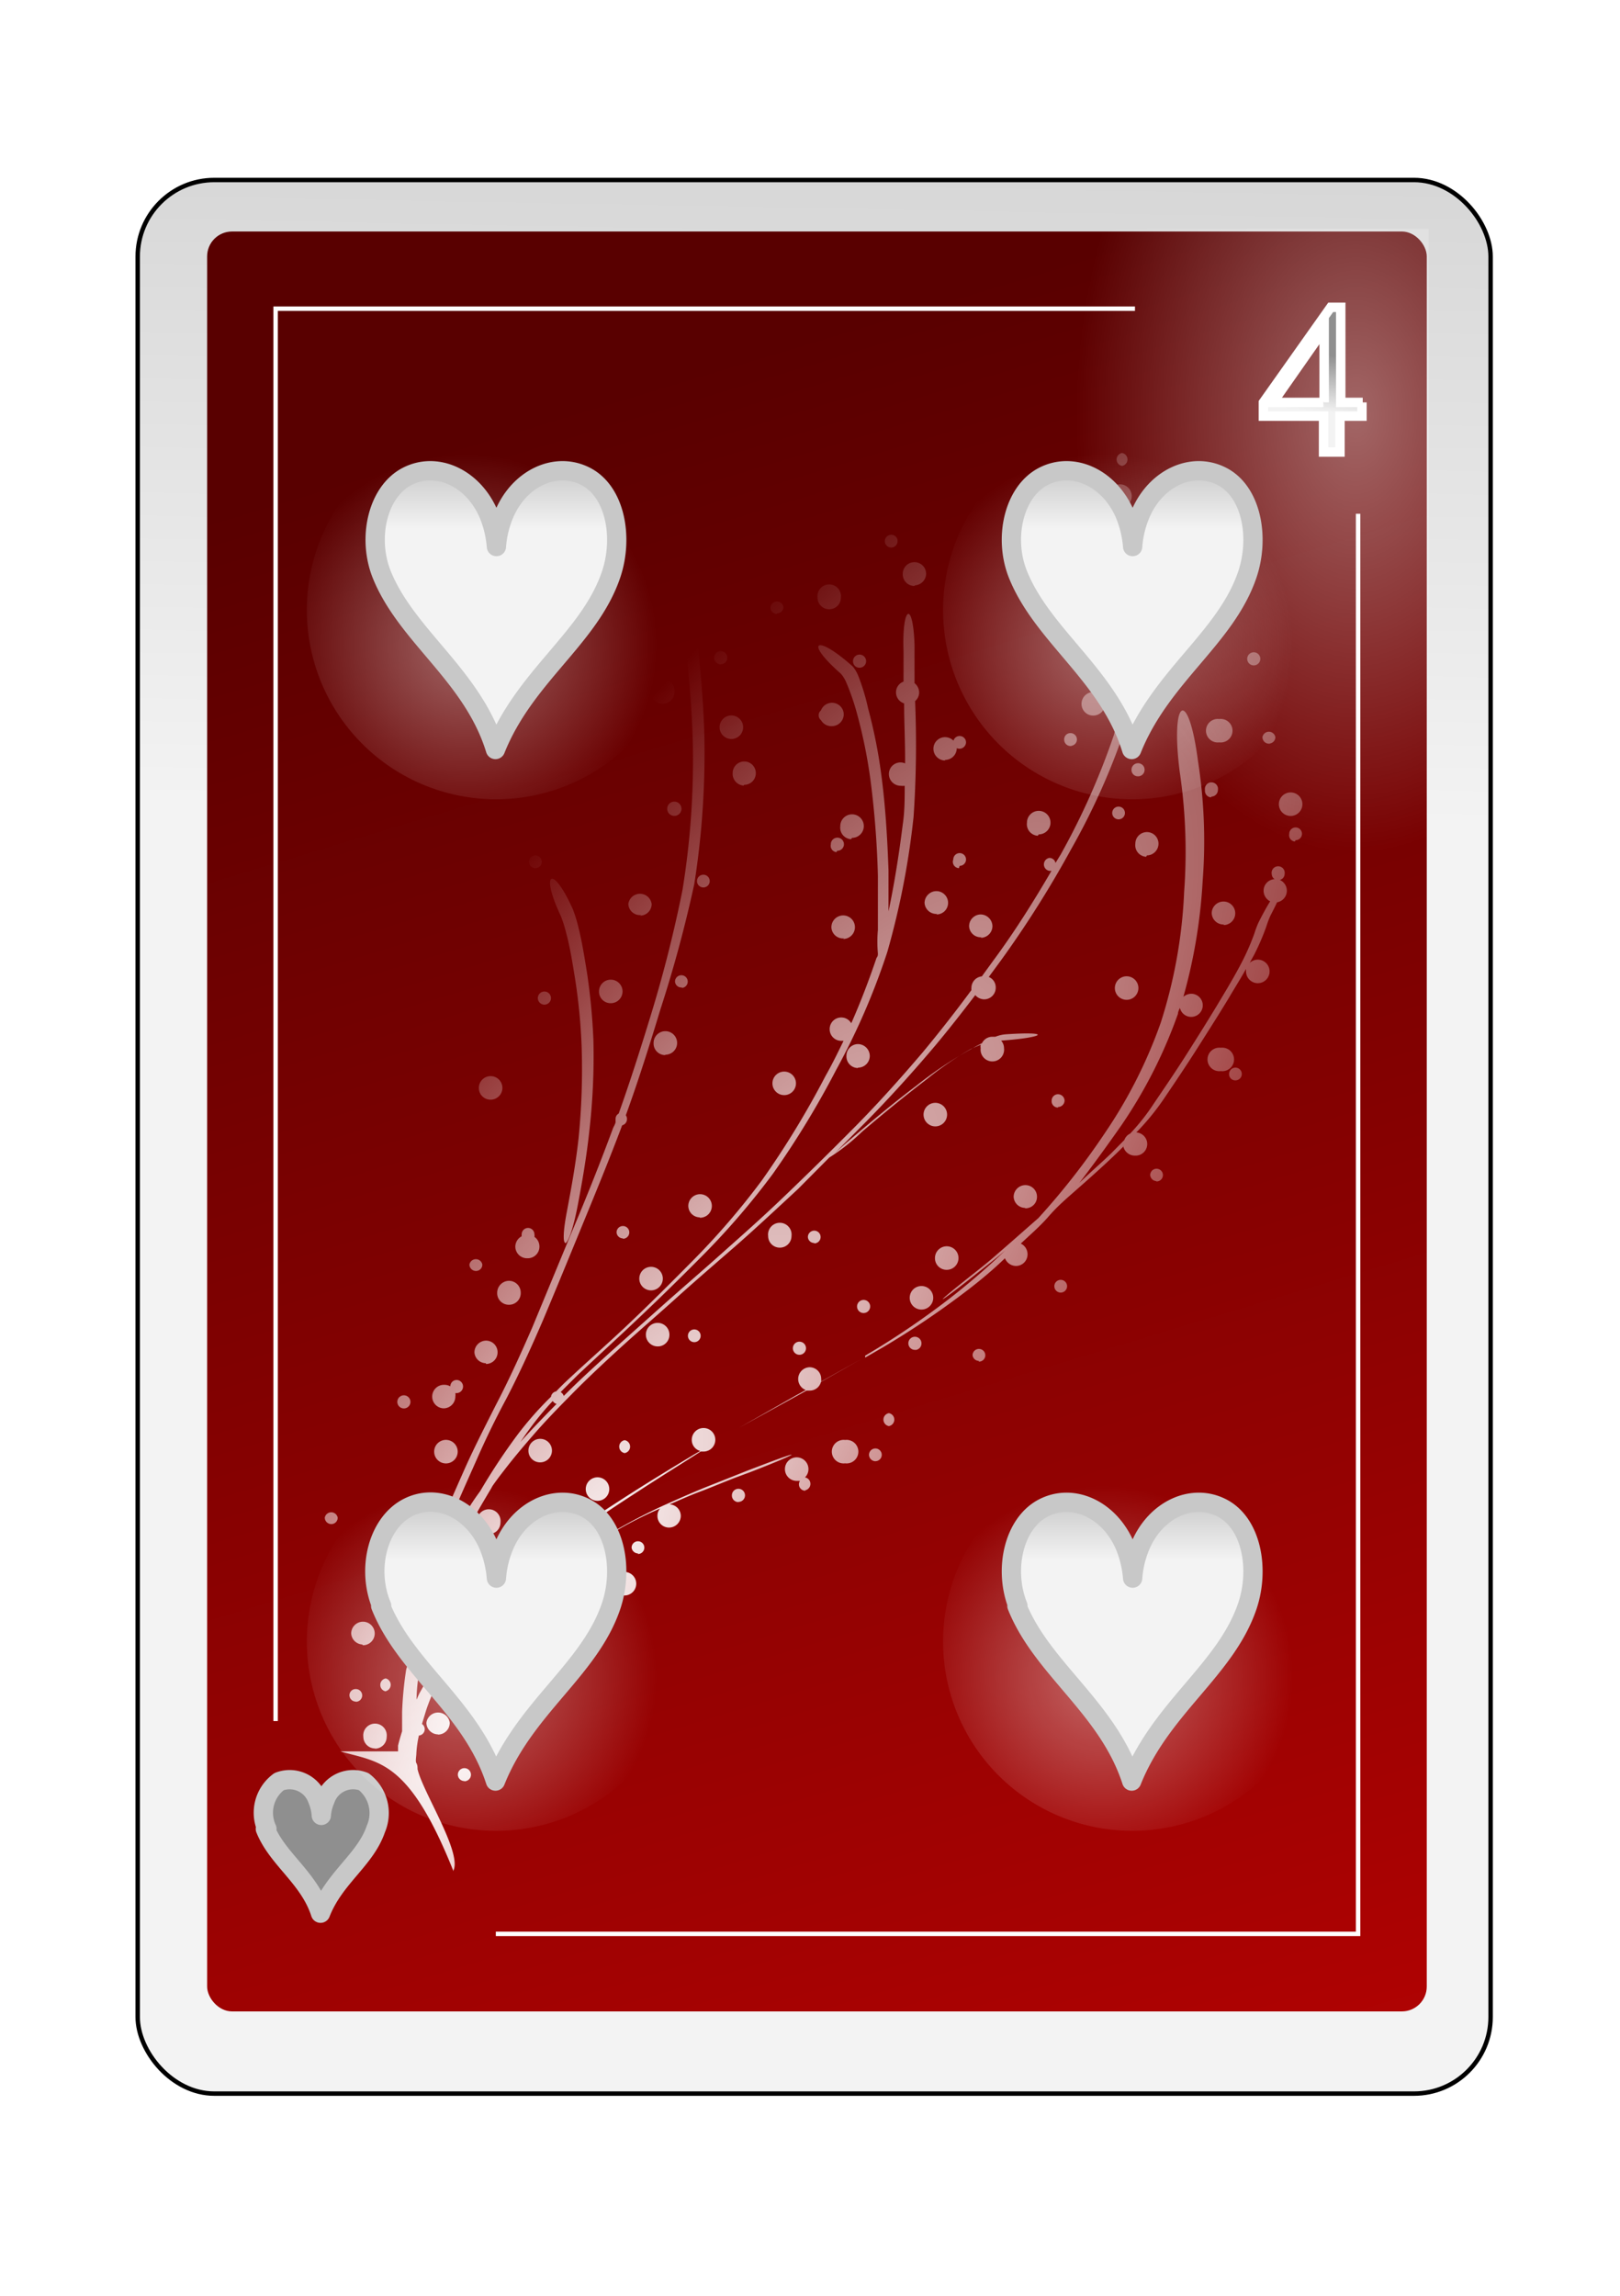 <?xml version="1.0" encoding="UTF-8" standalone="no"?>
<svg
   id="svg2"
   viewBox="0 0 84 119"
   version="1.1"
   sodipodi:docname="4H.svg"
   inkscape:version="1.3.2 (091e20e, 2023-11-25, custom)"
   xmlns:inkscape="http://www.inkscape.org/namespaces/inkscape"
   xmlns:sodipodi="http://sodipodi.sourceforge.net/DTD/sodipodi-0.dtd"
   xmlns:xlink="http://www.w3.org/1999/xlink"
   xmlns="http://www.w3.org/2000/svg"
   xmlns:svg="http://www.w3.org/2000/svg">
  <sodipodi:namedview
     id="namedview6"
     pagecolor="#ffffff"
     bordercolor="#000000"
     borderopacity="0.25"
     inkscape:showpageshadow="2"
     inkscape:pageopacity="0.0"
     inkscape:pagecheckerboard="0"
     inkscape:deskcolor="#d1d1d1"
     inkscape:zoom="15.285714"
     inkscape:cx="41.96729"
     inkscape:cy="59.5"
     inkscape:window-width="3840"
     inkscape:window-height="2054"
     inkscape:window-x="-11"
     inkscape:window-y="-11"
     inkscape:window-maximized="1"
     inkscape:current-layer="svg2" />
  <defs
     id="defs6">
    <style
       id="style1">
      .cls-1 {
        filter: url(#filter63625-2);
      }

      .cls-2 {
        stroke: #000;
        fill: url(#linear-gradient);
      }

      .cls-2, .cls-6 {
        stroke-miterlimit: 10;
        stroke-width: 0.23px;
      }

      .cls-3 {
        fill: url(#linear-gradient-2);
      }

      .cls-4 {
        opacity: 0.47;
        fill: url(#radial-gradient);
      }

      .cls-10, .cls-12, .cls-14, .cls-16, .cls-4, .cls-5 {
        isolation: isolate;
      }

      .cls-5 {
        opacity: 0.4;
        fill: url(#radial-gradient-2);
      }

      .cls-6 {
        fill: none;
      }

      .cls-6, .cls-8 {
        stroke: #fff;
      }

      .cls-11, .cls-13, .cls-15, .cls-17, .cls-7 {
        stroke: #c8c8c8;
        stroke-linejoin: round;
        stroke-width: 1px;
      }

      .cls-7 {
        fill: url(#linear-gradient-3);
      }

      .cls-8 {
        stroke-width: 0.49px;
        fill: url(#linear-gradient-4);
      }

      .cls-9 {
        fill: url(#radial-gradient-3);
      }

      .cls-10, .cls-12, .cls-14, .cls-16 {
        opacity: 0.4;
      }

      .cls-10 {
        fill: url(#radial-gradient-4);
      }

      .cls-11 {
        fill: url(#linear-gradient-5);
      }

      .cls-12 {
        fill: url(#radial-gradient-5);
      }

      .cls-13 {
        fill: url(#linear-gradient-6);
      }

      .cls-14 {
        fill: url(#radial-gradient-6);
      }

      .cls-15 {
        fill: url(#linear-gradient-7);
      }

      .cls-16 {
        fill: url(#radial-gradient-7);
      }

      .cls-17 {
        fill: url(#linear-gradient-8);
      }
    </style>
    <filter
       id="filter63625-2"
       name="filter63625-2"
       x="-0.129"
       y="-0.091"
       width="1.257"
       height="1.182">
      <feGaussianBlur
         result="feGaussianBlur63627-6"
         stdDeviation="3.76"
         id="feGaussianBlur1" />
    </filter>
    <linearGradient
       id="linear-gradient"
       x1="-1330.2"
       y1="-1953.4"
       x2="-1320.72"
       y2="-1438.89"
       gradientTransform="matrix(0.23, 0, 0, -0.23, 343.55, -407.21)"
       gradientUnits="userSpaceOnUse">
      <stop
         offset="0"
         stop-color="#f3f3f3"
         id="stop1" />
      <stop
         offset="1"
         stop-color="#8f8f8f"
         id="stop2" />
    </linearGradient>
    <linearGradient
       id="linear-gradient-2"
       x1="-1758.03"
       y1="-1732.34"
       x2="-1625.75"
       y2="-2170.05"
       gradientTransform="matrix(0.24, 0, 0, -0.24, 448.8, -393.93)"
       gradientUnits="userSpaceOnUse">
      <stop
         offset="0"
         stop-color="#590000"
         id="stop3" />
      <stop
         offset="1"
         stop-color="#bf0303"
         id="stop4" />
    </linearGradient>
    <radialGradient
       id="radial-gradient"
       cx="1972.02"
       cy="6305.97"
       r="58.68"
       gradientTransform="matrix(-0.23, 0, 0, 0.21, 462.08, -1205.64)"
       gradientUnits="userSpaceOnUse">
      <stop
         offset="0"
         stop-color="#fff"
         id="stop5" />
      <stop
         offset="1"
         stop-color="#fff"
         stop-opacity="0"
         id="stop6" />
    </radialGradient>
    <radialGradient
       id="radial-gradient-2"
       cx="-1319.65"
       cy="-987.43"
       r="63.15"
       gradientTransform="matrix(0.23, 0, 0, -0.36, 373.82, -333.99)"
       xlink:href="#radial-gradient" />
    <linearGradient
       id="linear-gradient-3"
       x1="-8109.4"
       y1="-11857.74"
       x2="-8109.4"
       y2="-11794.62"
       gradientTransform="matrix(0.05, 0, 0, -0.06, 447.3, -595.66)"
       xlink:href="#linear-gradient" />
    <linearGradient
       id="linear-gradient-4"
       x1="20.85"
       y1="1043.68"
       x2="21.13"
       y2="1046.62"
       gradientTransform="matrix(1, 0, 0, -1, 47.25, 1064.98)"
       xlink:href="#linear-gradient" />
    <radialGradient
       id="radial-gradient-3"
       cx="457.93"
       cy="1472.35"
       r="25.37"
       gradientTransform="matrix(0.83, 0.56, 2.15, -3.16, -3518.45, 4482.04)"
       xlink:href="#radial-gradient" />
    <radialGradient
       id="radial-gradient-4"
       cx="-513.19"
       cy="-600.11"
       r="26.74"
       gradientTransform="matrix(0.37, 0, 0, -0.37, 247.05, -135.14)"
       xlink:href="#radial-gradient" />
    <linearGradient
       id="linear-gradient-5"
       x1="-4018.42"
       y1="-5086.74"
       x2="-4018.42"
       y2="-5023.64"
       gradientTransform="matrix(0.11, 0, 0, -0.12, 501.94, -529.54)"
       xlink:href="#linear-gradient" />
    <radialGradient
       id="radial-gradient-5"
       cx="-513.19"
       cy="-600.11"
       r="26.74"
       gradientTransform="matrix(0.37, 0, 0, -0.37, 214.06, -135.14)"
       xlink:href="#radial-gradient" />
    <linearGradient
       id="linear-gradient-6"
       x1="-4018.42"
       y1="-5086.74"
       x2="-4018.42"
       y2="-5023.64"
       gradientTransform="matrix(0.11, 0, 0, -0.12, 468.95, -529.54)"
       xlink:href="#linear-gradient" />
    <radialGradient
       id="radial-gradient-6"
       cx="-513.19"
       cy="-600.11"
       r="26.74"
       gradientTransform="matrix(0.37, 0, 0, -0.37, 247.05, -188.61)"
       xlink:href="#radial-gradient" />
    <linearGradient
       id="linear-gradient-7"
       x1="-4018.42"
       y1="-5086.74"
       x2="-4018.42"
       y2="-5023.64"
       gradientTransform="matrix(0.11, 0, 0, -0.12, 501.94, -583.01)"
       xlink:href="#linear-gradient" />
    <radialGradient
       id="radial-gradient-7"
       cx="-513.19"
       cy="-600.11"
       r="26.74"
       gradientTransform="matrix(0.37, 0, 0, -0.37, 214.06, -188.61)"
       xlink:href="#radial-gradient" />
    <linearGradient
       id="linear-gradient-8"
       x1="-4018.42"
       y1="-5086.74"
       x2="-4018.42"
       y2="-5023.64"
       gradientTransform="matrix(0.11, 0, 0, -0.12, 468.95, -583.01)"
       xlink:href="#linear-gradient" />
  </defs>
  <title
     id="title6">Four of Hearts</title>
  <g
     id="_4_heart"
     data-name="4_heart">
    <g
       id="use70727">
      <g
         id="g65535">
        <rect
           id="rect65539"
           class="cls-2"
           x="7.14"
           y="9.33"
           width="70.15"
           height="99.19"
           rx="3.97"
           ry="3.97" />
        <rect
           id="rect65541"
           class="cls-3"
           x="10.74"
           y="12"
           width="63.24"
           height="92.26"
           rx="1.29"
           ry="1.29" />
        <rect
           id="rect65543"
           class="cls-4"
           x="10.84"
           y="79.85"
           width="26.55"
           height="24.28"
           rx="1.04"
           ry="1.04" />
        <rect
           id="rect65545"
           class="cls-5"
           x="44.8"
           y="11.87"
           width="29.28"
           height="45.27" />
        <path
           id="path65547"
           class="cls-6"
           d="M25.71,100.24H70.42V26.63M58.85,16H14.29V89.21" />
      </g>
    </g>
    <g
       id="use74138">
      <g
         id="g74112">
        <path
           id="path74114"
           class="cls-7"
           d="M13.84,94.8a2,2,0,0,1,.63-2.45,1.53,1.53,0,0,1,2,.94,2.46,2.46,0,0,1,.19.81,2.47,2.47,0,0,1,.2-.81,1.53,1.53,0,0,1,2-.94,2.06,2.06,0,0,1,.63,2.45c-.54,1.6-2.15,2.52-2.87,4.37-.59-1.84-2.23-2.8-2.86-4.37Z" />
      </g>
    </g>
    <g
       id="use3993">
      <path
         id="text3922"
         class="cls-8"
         d="M70.66,20.86H69.52V15.93H69l-3.49,4.93v.71h3.12v1.86h.85V21.57h1.14v-.71m-2,0H66l2.66-3.8v3.8" />
    </g>
    <path
       id="path4055"
       class="cls-9"
       d="M23.49,97c.53-.9-1.57-4.1-1.84-5.3,0-.1,0-.21-.06-.31s0-.35,0-.52a5.54,5.54,0,0,1,.13-.91.33.33,0,0,0,.16-.6l.21-.69a9.15,9.15,0,0,1,.61-1.44,18.88,18.88,0,0,1,1.08-1.76c.12-.18.25-.36.38-.53h.1a.6.6,0,0,0,.61-.6.64.64,0,0,0,0-.24c.14-.18.3-.37.45-.54a27.32,27.32,0,0,1,2.13-2c.81-.75,1.67-1.43,2.53-2.1,1-.8,2.12-1.51,3.21-2.22s2.08-1.32,3.14-2l.15,0a.61.61,0,1,0-.61-.61.59.59,0,0,0,.44.58l-.3.17c-1.28.77-2.56,1.55-3.81,2.36-1.1.71-2.19,1.42-3.23,2.23-.86.67-1.72,1.36-2.53,2.1-.62.56-1.24,1.12-1.82,1.72a.62.62,0,0,0-.31-.08.6.6,0,0,0-.6.6.56.56,0,0,0,.12.36,16.62,16.62,0,0,0-1,1.36,17.75,17.75,0,0,0-1.09,1.76c-.05.1-.09.2-.14.31,0-.61.1-1.22.18-1.83a15.47,15.47,0,0,1,.53-2.52,15.27,15.27,0,0,1,.82-2.2,11.79,11.79,0,0,0,.87-1.63,2.79,2.79,0,0,0,.14-.37l0-.09c.43-.79.88-1.56,1.34-2.33a1,1,0,0,1,.08-.14c.17-.24.34-.47.52-.7.49-.64,1-1.25,1.54-1.87.67-.78,1.4-1.52,2.12-2.25s1.67-1.62,2.54-2.41,1.87-1.65,2.8-2.49,2-1.76,3-2.63,2.21-2,3.29-3L43,60a10.31,10.31,0,0,0,1.69-1.33c1.1-.94,2.23-1.86,3.38-2.74a17.11,17.11,0,0,1,2.27-1.56l.51-.22a.53.53,0,0,0,0,.18.61.61,0,1,0,1.21,0,.59.59,0,0,0-.15-.39c2.24-.16,2.7-.49.28-.33a1.88,1.88,0,0,0-.58.13h-.15a.59.59,0,0,0-.54.33,21.16,21.16,0,0,0-3.41,2.21c-1.15.87-2.27,1.8-3.37,2.74-.46.39-.76.66-.93.83l1.72-1.73c1.24-1.26,2.43-2.58,3.57-3.93.71-.85,1.4-1.73,2.07-2.61a.62.62,0,0,0,.46.22.6.6,0,0,0,.6-.61.58.58,0,0,0-.36-.55c.3-.41.6-.81.89-1.22A54.44,54.44,0,0,0,55.55,44a35.92,35.92,0,0,0,2.79-6.24,56.54,56.54,0,0,0,1.12-5.8c.37-2.33-.21-2-.58.34a53.79,53.79,0,0,1-1.12,5.79A37.49,37.49,0,0,1,55,44.29l-.27.44a.32.32,0,0,0-.32-.26.34.34,0,0,0,0,.67l.11,0c-.92,1.58-1.9,3.14-3,4.63l-.61.84a.6.6,0,0,0-.54.59.49.49,0,0,0,0,.12c-.81,1.1-1.65,2.17-2.52,3.22-1.15,1.35-2.33,2.67-3.58,3.93S41.9,60.83,40.68,62s-2.17,2-3.29,3-2,1.75-3,2.64L31.6,70.13c-.8.73-1.61,1.46-2.37,2.23a.32.32,0,0,0-.16-.2c.3-.31.61-.61.91-.91,1-.94,2-1.85,3-2.8,1.18-1.11,2.34-2.25,3.48-3.4a39,39,0,0,0,3.61-4.2,46.3,46.3,0,0,0,3.29-5.4,35.94,35.94,0,0,0,2.65-6.11,41.51,41.51,0,0,0,1.36-7,54.93,54.93,0,0,0,.08-6,.59.59,0,0,0,.21-.45.63.63,0,0,0-.24-.48c0-.25,0-.49,0-.74,0-.42,0-.83,0-1.25-.08-2.35-.66-2-.57.33,0,.42,0,.83,0,1.25,0,.11,0,.22,0,.33a.59.59,0,0,0-.39.56.6.6,0,0,0,.42.57c0,1,.06,2.07.05,3.11a.59.59,0,0,0-.23-.05.6.6,0,0,0-.61.6.61.61,0,0,0,.61.61.78.78,0,0,0,.21,0c0,.66,0,1.34-.1,2-.19,1.51-.42,3-.74,4.51,0-.71,0-1.42,0-2.13-.06-1.69-.16-3.37-.38-5a26.23,26.23,0,0,0-.68-3.4A10.8,10.8,0,0,0,44.49,35a1.86,1.86,0,0,0-.27-.45c-1.91-1.71-2.55-1.32-.62.37a1.73,1.73,0,0,1,.27.43A12,12,0,0,1,44.44,37a26.11,26.11,0,0,1,.69,3.39,47.48,47.48,0,0,1,.39,5c0,.93,0,1.87,0,2.81a7,7,0,0,0,0,1.22c0,.07,0,.15-.07.23-.39,1.15-.82,2.28-1.31,3.39a.6.6,0,0,0-1.12.3.6.6,0,0,0,.6.61l.12,0c-.3.62-.6,1.23-.94,1.83a46.5,46.5,0,0,1-3.3,5.41,39.09,39.09,0,0,1-3.62,4.2c-1.14,1.15-2.29,2.3-3.47,3.41-1,.94-2.05,1.86-3.05,2.8-.18.17-.35.34-.52.52a.33.33,0,0,0-.27.28,17.59,17.59,0,0,0-1.76,2,32.06,32.06,0,0,0-1.91,2.89c-.22.3-.43.6-.62.92s-.41.65-.58,1-.24.46-.32.71v0c-.17.3-.33.61-.49.92s-.39.84-.58,1.26c0-.07,0-.14,0-.21.13-.59.32-1.16.5-1.74s.53-1.34.81-2,.71-1.62,1.07-2.43c.48-1.1,1-2.17,1.57-3.23.68-1.31,1.29-2.66,1.87-4,.7-1.66,1.38-3.32,2.07-5s1.41-3.43,2.06-5.16a.33.33,0,0,0,.25-.32.32.32,0,0,0-.06-.2c.66-1.82,1.24-3.66,1.8-5.51A66.89,66.89,0,0,0,36,45.82a43.54,43.54,0,0,0,.52-7.74c-.08-2.63-.39-5.25-.71-7.87-.2-1.57-.43-3.14-.68-4.71a5.79,5.79,0,0,0-.35-1.39.58.58,0,0,0,.19,0,.62.62,0,0,0,.61-.61.6.6,0,0,0-.61-.6.59.59,0,0,0-.6.6.58.58,0,0,0,.16.41,3.76,3.76,0,0,0,0,1.89c.11.69.22,1.39.32,2.08a.38.38,0,0,0-.23-.08.33.33,0,1,0,0,.66.32.32,0,0,0,.29-.18c.11.74.21,1.48.31,2.22,0,.19,0,.38.07.57A.68.68,0,0,0,35,31a.61.61,0,1,0,0,1.21.59.59,0,0,0,.39-.15c.25,2.1.47,4.2.53,6.31a41.91,41.91,0,0,1-.53,7.75,66.89,66.89,0,0,1-1.65,6.52c-.52,1.7-1.06,3.4-1.66,5.08a.31.31,0,0,0-.16.29.5.5,0,0,0,0,.12c0,.11-.08.23-.13.34q-1,2.7-2.13,5.36l-2.07,5c-.59,1.35-1.2,2.7-1.88,4-.54,1.07-1.09,2.14-1.58,3.23-.36.81-.72,1.63-1.07,2.44s-.57,1.33-.81,2a16.58,16.58,0,0,0-.5,1.74c-.11.49-.22,1-.31,1.49,0,.22-.08.43-.13.65-.26,1.06-.28,1.6-.18,1.68s-.06.36-.08.55a18.73,18.73,0,0,0-.2,2.13v1c-.08.25-.15.49-.21.74,0,.1,0,.2,0,.3h-3c2,.58,3.55.41,5.86,6.18Zm.59-4.67a.34.34,0,1,0-.34-.34A.34.34,0,0,0,24.08,92.32Zm-4.63-1.69a.61.61,0,0,0,.6-.61.61.61,0,1,0-1.21,0A.61.61,0,0,0,19.45,90.63Zm3.26-.73a.61.61,0,0,0,.61-.61.61.61,0,0,0-1.21,0A.61.61,0,0,0,22.71,89.9Zm-4.26-1.7a.33.33,0,0,0,.33-.33.33.33,0,0,0-.33-.33.32.32,0,0,0-.33.33A.33.33,0,0,0,18.45,88.2ZM20,87.66A.34.34,0,0,0,20,87a.34.34,0,0,0,0,.67Zm5.71-.72a.61.61,0,0,0,.61-.61.61.61,0,0,0-1.21,0A.61.61,0,0,0,25.67,86.94Zm1.43-1a.33.33,0,1,0-.34-.33A.33.33,0,0,0,27.1,85.9Zm-8.32-.66a.61.61,0,1,0-.61-.6A.61.61,0,0,0,18.78,85.24Zm1.39-1.75a.6.6,0,0,0,.6-.61.59.59,0,0,0-.6-.6.6.6,0,0,0-.6.6A.61.61,0,0,0,20.17,83.49ZM28,83.24a.33.33,0,0,0,.33-.33.34.34,0,0,0-.67,0A.33.33,0,0,0,28,83.24Zm4.38-.54a.61.61,0,1,0-.61-.61A.61.61,0,0,0,32.39,82.7ZM25.92,82a.6.6,0,0,0,.6-.6.6.6,0,0,0-.6-.61.62.62,0,0,0-.61.61A.61.61,0,0,0,25.92,82Zm2.37-.15s.71-.46,1.82-1.28c.48-.35.94-.71,1.45-1a22,22,0,0,1,2.2-1.17l.47-.21a.57.57,0,0,0-.14.38.6.6,0,0,0,.6.61.61.61,0,0,0,.61-.61.6.6,0,0,0-.58-.59c.53-.23,1.06-.47,1.6-.67s1.21-.49,1.82-.72l.78-.29c2.38-.92,3-1.28.62-.37l-.79.3-1.81.72c-.87.34-1.72.72-2.57,1.1A31.44,31.44,0,0,0,31,79.87a16.25,16.25,0,0,0-1.44,1c-.87.64-1.24.93-1.22.93Zm-8.42-.63a.62.62,0,0,0,.61-.61.61.61,0,0,0-1.22,0A.62.62,0,0,0,19.87,81.19Zm13.21-.67a.33.33,0,1,0-.33-.33A.34.34,0,0,0,33.08,80.52Zm-11-.85a.6.6,0,0,0,.6-.6.6.6,0,0,0-.6-.6.6.6,0,0,0-.61.6A.61.61,0,0,0,22.11,79.67Zm3.27-.18a.6.6,0,0,0,.6-.6.61.61,0,1,0-1.21,0A.6.6,0,0,0,25.38,79.49ZM17.18,79a.33.33,0,0,0,.33-.33.34.34,0,0,0-.67,0A.34.34,0,0,0,17.18,79Zm21.11-1.15a.34.34,0,1,0-.34-.34A.34.34,0,0,0,38.29,77.86Zm-7.23-.06a.61.61,0,0,0,0-1.21.61.61,0,1,0,0,1.21Zm10.68-.54a.34.34,0,0,0,0-.67h0a.6.6,0,0,0,.18-.42.61.61,0,1,0-.61.6l.17,0a.33.33,0,0,0,.29.51Zm2.08-1.4a.61.61,0,1,0,0-1.21.61.61,0,1,0,0,1.21Zm-20.62,0a.61.61,0,0,0,0-1.21.61.61,0,1,0,0,1.21ZM28,75.8a.61.61,0,1,0-.6-.6A.6.6,0,0,0,28,75.8Zm17.39-.06a.33.33,0,1,0-.33-.33A.34.34,0,0,0,45.36,75.74Zm-13-.42a.34.34,0,0,0,0-.67.34.34,0,0,0,0,.67Zm-5.53-.4c.2-.28.39-.57.6-.85a15.13,15.13,0,0,1,1.2-1.45.34.34,0,0,0,.2.15c-.65.66-1.29,1.32-1.9,2l-.1.12ZM38.33,74l2-1.1,1.49-.82.17,0a.6.6,0,0,0,.58-.45l2.08-1.18-2.07,1.16a.53.53,0,0,0,0-.13.6.6,0,0,0-.6-.61.61.61,0,0,0-.2,1.18l-.47.26C40.29,72.89,39.31,73.45,38.33,74Zm7.76-.08a.34.34,0,0,0,0-.67.34.34,0,0,0,0,.67ZM23,73a.61.61,0,0,0,.61-.61.58.58,0,0,0,0-.18h.07a.34.34,0,0,0,.33-.34.34.34,0,0,0-.33-.34.33.33,0,0,0-.33.33.65.65,0,0,0-.31-.08A.61.61,0,0,0,23,73ZM21,73a.34.34,0,0,0,0-.67A.34.34,0,1,0,21,73Zm4.2-2.3a.6.6,0,0,0,.6-.6.6.6,0,0,0-.6-.61.61.61,0,0,0-.6.61A.6.6,0,0,0,25.19,70.66Zm25.56-.12a.33.33,0,0,0,.33-.33.33.33,0,1,0-.66,0A.33.33,0,0,0,50.75,70.54Zm-5.9-.21.9-.52a44.11,44.11,0,0,0,4.35-2.93c.71-.54,1.39-1.11,2-1.7a.62.62,0,0,0,.57.4.6.6,0,0,0,.6-.6.61.61,0,0,0-.35-.56c.48-.45,1-.9,1.41-1.37s.66-.69,1-1l0,0c1-.88,2-1.75,2.9-2.65l0-.05a.61.61,0,0,0,.61.51.6.6,0,0,0,.07-1.2,12.64,12.64,0,0,0,1.5-1.85c.57-.84,1.14-1.69,1.68-2.54s1.09-1.71,1.61-2.57c.3-.51.61-1,.9-1.52a.5.5,0,0,0,0,.12.61.61,0,1,0,.19-.43l.24-.44a12.25,12.25,0,0,0,.62-1.44,5.37,5.37,0,0,1,.21-.56c.14-.27.26-.51.35-.7a.61.61,0,0,0,.14-1.16.32.32,0,0,0,.25-.31.34.34,0,1,0-.67,0,.33.33,0,0,0,.15.27.6.6,0,0,0-.57.6.62.62,0,0,0,.34.55c-.18.29-.38.65-.61,1.11a5.37,5.37,0,0,0-.21.56,12.1,12.1,0,0,1-.62,1.43c-.4.78-.85,1.52-1.3,2.27s-1.06,1.72-1.6,2.57-1.12,1.7-1.69,2.54a11,11,0,0,1-1.23,1.56.57.57,0,0,0-.3.33l-.68.69c-.54.52-1.1,1-1.65,1.53.77-1,1.49-2,2.19-3a25,25,0,0,0,2.92-5.76c0-.1.06-.21.1-.31a.6.6,0,1,0,.59-.73.65.65,0,0,0-.41.16,27.8,27.8,0,0,0,1-6,26.89,26.89,0,0,0-.24-6.21c-.5-3.85-1.44-3.31-.95.54a28.16,28.16,0,0,1,.23,6.22A25.75,25.75,0,0,1,60.19,53a24.77,24.77,0,0,1-2.92,5.76,37.16,37.16,0,0,1-3.43,4.38c-.72.63-1.44,1.27-2.16,1.89-.53.47-1.08.89-1.63,1.33-1.91,1.52-1.31,1.17.6-.35.5-.4,1-.78,1.48-1.2,0,0,0,0,0,0a36.76,36.76,0,0,1-3,2.58,42,42,0,0,1-4.27,2.88Zm-3.35-.15a.34.34,0,0,0,0-.67.34.34,0,1,0,0,.67Zm6-.25a.34.34,0,0,0,.27-.33.34.34,0,1,0-.34.33Zm-13.41-.18a.6.6,0,0,0,.61-.6.61.61,0,1,0-.61.6ZM36,69.57a.33.33,0,1,0-.33-.33A.33.33,0,0,0,36,69.57Zm8.77-1.51a.34.34,0,1,0-.33-.33A.34.34,0,0,0,44.76,68.06Zm3-.18a.61.61,0,1,0-.6-.61A.61.61,0,0,0,47.75,67.88ZM26.4,67.63A.6.6,0,0,0,27,67a.61.61,0,0,0-.61-.61.62.62,0,0,0-.61.61A.6.6,0,0,0,26.4,67.63ZM55,67a.33.33,0,0,0,0-.66A.33.33,0,0,0,55,67Zm-21.32-.12a.61.61,0,1,0,0-1.21.61.61,0,0,0,0,1.21Zm-9-1a.33.33,0,0,0,.33-.33.34.34,0,0,0-.67,0A.34.34,0,0,0,24.68,65.88Zm24.4-.06a.61.61,0,1,0-.6-.6A.6.6,0,0,0,49.08,65.82Zm-21.71-.6a.6.6,0,0,0,.6-.61.61.61,0,0,0-.26-.5.27.27,0,0,0,0-.13.33.33,0,1,0-.66,0,.3.3,0,0,0,0,.1.62.62,0,0,0-.33.53A.61.61,0,0,0,27.37,65.22Zm13.07-.55a.6.6,0,0,0,.6-.6.61.61,0,1,0-1.21,0A.6.6,0,0,0,40.44,64.67Zm-11.15-.22c.15,0,.42-.69.66-1.94s.46-2.54.6-3.82a34.41,34.41,0,0,0,.22-4.76,32.54,32.54,0,0,0-.34-3.55c-.13-.79-.25-1.58-.45-2.36a7.2,7.2,0,0,0-.28-.9c-1.05-2.33-1.71-1.95-.62.36a7.06,7.06,0,0,1,.28.89c.21.78.33,1.58.46,2.37a29.87,29.87,0,0,1,.34,3.54A35.87,35.87,0,0,1,30,59c-.14,1.28-.37,2.55-.61,3.82-.21,1.1-.19,1.61-.07,1.6Zm12.93,0a.33.33,0,1,0-.33-.33A.33.33,0,0,0,42.22,64.43Zm-9.92-.24a.33.33,0,0,0,.33-.33.33.33,0,1,0-.66,0A.33.33,0,0,0,32.3,64.19Zm4-1.09a.61.61,0,1,0-.61-.61A.6.6,0,0,0,36.27,63.1Zm16.87-.49a.59.59,0,0,0,.6-.6.6.6,0,0,0-.6-.6.61.61,0,0,0-.61.6A.6.6,0,0,0,53.14,62.61Zm6.8-1.39a.33.33,0,1,0-.33-.33A.34.34,0,0,0,59.94,61.22ZM48.42,58.38a.61.61,0,1,0,0-1.21.61.61,0,0,0,0,1.21Zm6.44-1a.34.34,0,0,0,.34-.33.34.34,0,0,0-.34-.33.33.33,0,0,0-.33.33A.33.33,0,0,0,54.86,57.41ZM25.43,57a.61.61,0,1,0-.6-.6A.6.6,0,0,0,25.43,57Zm15.31-.24a.61.61,0,0,0,0-1.21.61.61,0,1,0,0,1.21ZM64.06,56a.33.33,0,0,0,.33-.33.33.33,0,0,0-.33-.33.33.33,0,0,0-.33.33A.32.32,0,0,0,64.06,56Zm-.76-.48a.61.61,0,1,0,0-1.21.61.61,0,1,0,0,1.21Zm-18.81-.18a.61.61,0,0,0,.61-.61.62.62,0,0,0-.61-.61.6.6,0,0,0-.6.61A.6.6,0,0,0,44.49,55.36Zm-10-.67a.61.61,0,1,0-.6-.6A.6.6,0,0,0,34.5,54.69Zm-6.32-2.6a.34.34,0,1,0,0-.67.34.34,0,0,0,0,.67ZM31.66,52a.61.61,0,1,0-.6-.6A.6.6,0,0,0,31.66,52Zm26.68-.18a.61.61,0,1,0,0-1.21.61.61,0,0,0,0,1.21Zm-23-.61a.33.33,0,1,0-.34-.33A.33.33,0,0,0,35.39,51.18Zm8.38-2.54a.61.61,0,1,0-.61-.6A.6.6,0,0,0,43.77,48.64Zm7.13-.06a.61.61,0,0,0,.61-.6.62.62,0,0,0-.61-.61.61.61,0,0,0-.6.61A.6.6,0,0,0,50.9,48.58Zm12.58-.66a.61.61,0,1,0-.6-.61A.61.61,0,0,0,63.48,47.92Zm-30.24-.49a.6.6,0,0,0,.6-.6.61.61,0,0,0-1.21,0A.6.6,0,0,0,33.24,47.43Zm15.36-.06a.6.6,0,0,0,.61-.6.61.61,0,0,0-.61-.61.62.62,0,0,0-.61.61A.61.61,0,0,0,48.6,47.37ZM36.48,46a.33.33,0,1,0-.34-.33A.33.33,0,0,0,36.48,46Zm-8.72-1a.33.33,0,1,0,0-.66.33.33,0,1,0,0,.66Zm22-.12a.33.33,0,1,0-.33-.33A.33.33,0,0,0,49.72,45Zm9.71-.54a.61.61,0,0,0,.6-.61.6.6,0,0,0-.6-.6.6.6,0,0,0-.6.6A.6.6,0,0,0,59.43,44.41Zm-16.06-.24a.34.34,0,1,0-.33-.33A.33.33,0,0,0,43.37,44.17Zm23.77-.55a.33.33,0,0,0,.33-.33.33.33,0,0,0-.66,0A.33.33,0,0,0,67.14,43.62Zm-23-.12a.61.61,0,1,0-.61-.6A.6.6,0,0,0,44.13,43.5Zm9.68-.18a.61.61,0,1,0-.61-.61A.6.6,0,0,0,53.81,43.32ZM58,42.47a.33.33,0,1,0-.33-.33A.33.33,0,0,0,58,42.47Zm9-.18a.61.61,0,0,0,0-1.21.61.61,0,1,0,0,1.21Zm-32,0a.37.37,0,1,0-.07,0Zm27.82-1a.34.34,0,0,0,.33-.34.34.34,0,1,0-.67,0A.34.34,0,0,0,62.79,41.33Zm-24.23-.61a.6.6,0,0,0,.6-.61.6.6,0,0,0-.6-.6.6.6,0,0,0-.6.6A.61.61,0,0,0,38.56,40.72ZM59,40.24a.34.34,0,1,0-.33-.33A.33.33,0,0,0,59,40.24Zm-10-.85a.61.61,0,0,0,.61-.61v0a.34.34,0,0,0,.48-.3.33.33,0,0,0-.33-.33.33.33,0,0,0-.32.24.63.63,0,0,0-.44-.18.6.6,0,0,0-.6.6.61.61,0,0,0,.6.61Zm6.51-.73a.33.33,0,0,0,.33-.33.33.33,0,0,0-.33-.33.32.32,0,0,0-.33.33A.33.33,0,0,0,55.59,38.66Zm10.29-.12a.33.33,0,0,0,.33-.33.34.34,0,0,0-.67,0A.34.34,0,0,0,65.88,38.54Zm-2.58-.06a.61.61,0,1,0,0-1.21.61.61,0,1,0,0,1.21ZM38,38.3a.61.61,0,0,0,0-1.21.61.61,0,1,0,0,1.21Zm5.14-.66a.62.62,0,0,0,.61-.61.61.61,0,0,0-1.18-.21.33.33,0,0,0,0,.51.62.62,0,0,0,.52.31Zm13.55-.55a.61.61,0,1,0-.61-.61A.6.6,0,0,0,56.71,37.09Zm-22.32-.61a.6.6,0,0,0,.6-.6.61.61,0,1,0-1.21,0A.6.6,0,0,0,34.39,36.48Zm10.19-1.87a.34.34,0,1,0-.33-.33A.33.33,0,0,0,44.58,34.61ZM65,34.49a.34.34,0,1,0-.33-.33A.34.34,0,0,0,65,34.49Zm-27.64-.06a.34.34,0,1,0-.33-.34A.34.34,0,0,0,37.32,34.43ZM60.73,33a.33.33,0,1,0,0-.66.33.33,0,0,0,0,.66Zm1.3-.48a.61.61,0,1,0,0-1.21.61.61,0,0,0,0,1.21Zm-21.74-.73a.33.33,0,0,0,.33-.33.34.34,0,0,0-.67,0A.33.33,0,0,0,40.29,31.82ZM43,31.58a.6.6,0,0,0,.6-.6.61.61,0,1,0-1.21,0A.6.6,0,0,0,43,31.58Zm-5.21-1a.6.6,0,0,0,.61-.6.61.61,0,0,0-1.21,0A.6.6,0,0,0,37.83,30.61Zm17.45-.17a.34.34,0,0,0,.34-.34.34.34,0,0,0-.67,0A.34.34,0,0,0,55.28,30.44Zm-7.83-.07a.61.61,0,0,0,.61-.6.6.6,0,0,0-.61-.6.6.6,0,0,0-.6.6A.6.6,0,0,0,47.45,30.37Zm10.43-.6a.34.34,0,1,0,0-.67.34.34,0,0,0,0,.67ZM46.21,28.38a.33.33,0,0,0,.33-.33.32.32,0,0,0-.33-.33.33.33,0,0,0-.33.33A.33.33,0,0,0,46.21,28.38Zm-13-.18a.61.61,0,0,0,.6-.61.61.61,0,0,0-1.21,0A.61.61,0,0,0,33.24,28.2ZM56,26.75a.34.34,0,1,0-.33-.33A.33.33,0,0,0,56,26.75Zm2.15-.43a.61.61,0,0,0,0-1.21.61.61,0,1,0,0,1.21Zm-25.74-.91a.33.33,0,0,0,0-.66.33.33,0,0,0,0,.66Zm25.77-1.26a.34.34,0,0,0,0-.67.34.34,0,0,0,0,.67Zm-16.68-1a.33.33,0,1,0,0-.66.33.33,0,0,0,0,.66ZM33,21.56a.34.34,0,0,0,0-.67.34.34,0,0,0,0,.67Zm1.69-1.21a.34.34,0,0,0,0-.67.34.34,0,0,0,0,.67Z" />
    <g
       id="use4225">
      <path
         id="path4423"
         class="cls-10"
         d="M68.52,85.1a9.81,9.81,0,1,1-9.81-9.82A9.81,9.81,0,0,1,68.52,85.1Z" />
      <g
         id="g4425">
        <path
           id="path4427"
           class="cls-11"
           d="M52.78,83.24c-.75-1.88-.22-4.27,1.31-5.07s3.42.06,4.23,1.93a5.56,5.56,0,0,1,.41,1.7,5.29,5.29,0,0,1,.41-1.7c.8-1.87,2.7-2.73,4.23-1.93s1.95,3.16,1.31,5.07c-1.12,3.32-4.47,5.25-6,9.08-1.23-3.81-4.65-5.81-5.95-9.08Z" />
      </g>
    </g>
    <g
       id="use4243">
      <path
         id="path4495"
         class="cls-12"
         d="M35.53,85.1a9.81,9.81,0,1,1-9.81-9.82A9.81,9.81,0,0,1,35.53,85.1Z" />
      <g
         id="g4497">
        <path
           id="path4499"
           class="cls-13"
           d="M19.79,83.24C19,81.36,19.57,79,21.1,78.17s3.42.06,4.23,1.93a5.56,5.56,0,0,1,.41,1.7,5.29,5.29,0,0,1,.41-1.7c.8-1.87,2.7-2.73,4.23-1.93s1.95,3.16,1.31,5.07c-1.12,3.32-4.47,5.25-6,9.08-1.23-3.81-4.65-5.81-5.95-9.08Z" />
      </g>
    </g>
    <g
       id="use4247">
      <path
         id="path4519"
         class="cls-14"
         d="M68.52,31.63a9.81,9.81,0,1,1-9.81-9.82A9.81,9.81,0,0,1,68.52,31.63Z" />
      <g
         id="g4521">
        <path
           id="path4523"
           class="cls-15"
           d="M52.78,29.77c-.75-1.88-.22-4.27,1.31-5.07s3.42.06,4.23,1.93a5.56,5.56,0,0,1,.41,1.7,5.29,5.29,0,0,1,.41-1.7c.8-1.87,2.7-2.73,4.23-1.93s1.95,3.16,1.31,5.07c-1.12,3.32-4.47,5.25-6,9.08C57.5,35,54.08,33,52.78,29.77Z" />
      </g>
    </g>
    <g
       id="use4299">
      <path
         id="path4807"
         class="cls-16"
         d="M35.53,31.63a9.81,9.81,0,1,1-9.81-9.82A9.81,9.81,0,0,1,35.53,31.63Z" />
      <g
         id="g4809">
        <path
           id="path4811"
           class="cls-17"
           d="M19.79,29.77c-.75-1.88-.22-4.27,1.31-5.07s3.42.06,4.23,1.93a5.56,5.56,0,0,1,.41,1.7,5.29,5.29,0,0,1,.41-1.7c.8-1.87,2.7-2.73,4.23-1.93s1.95,3.16,1.31,5.07c-1.12,3.32-4.47,5.25-6,9.08C24.51,35,21.09,33,19.79,29.77Z" />
      </g>
    </g>
  </g>
</svg>
